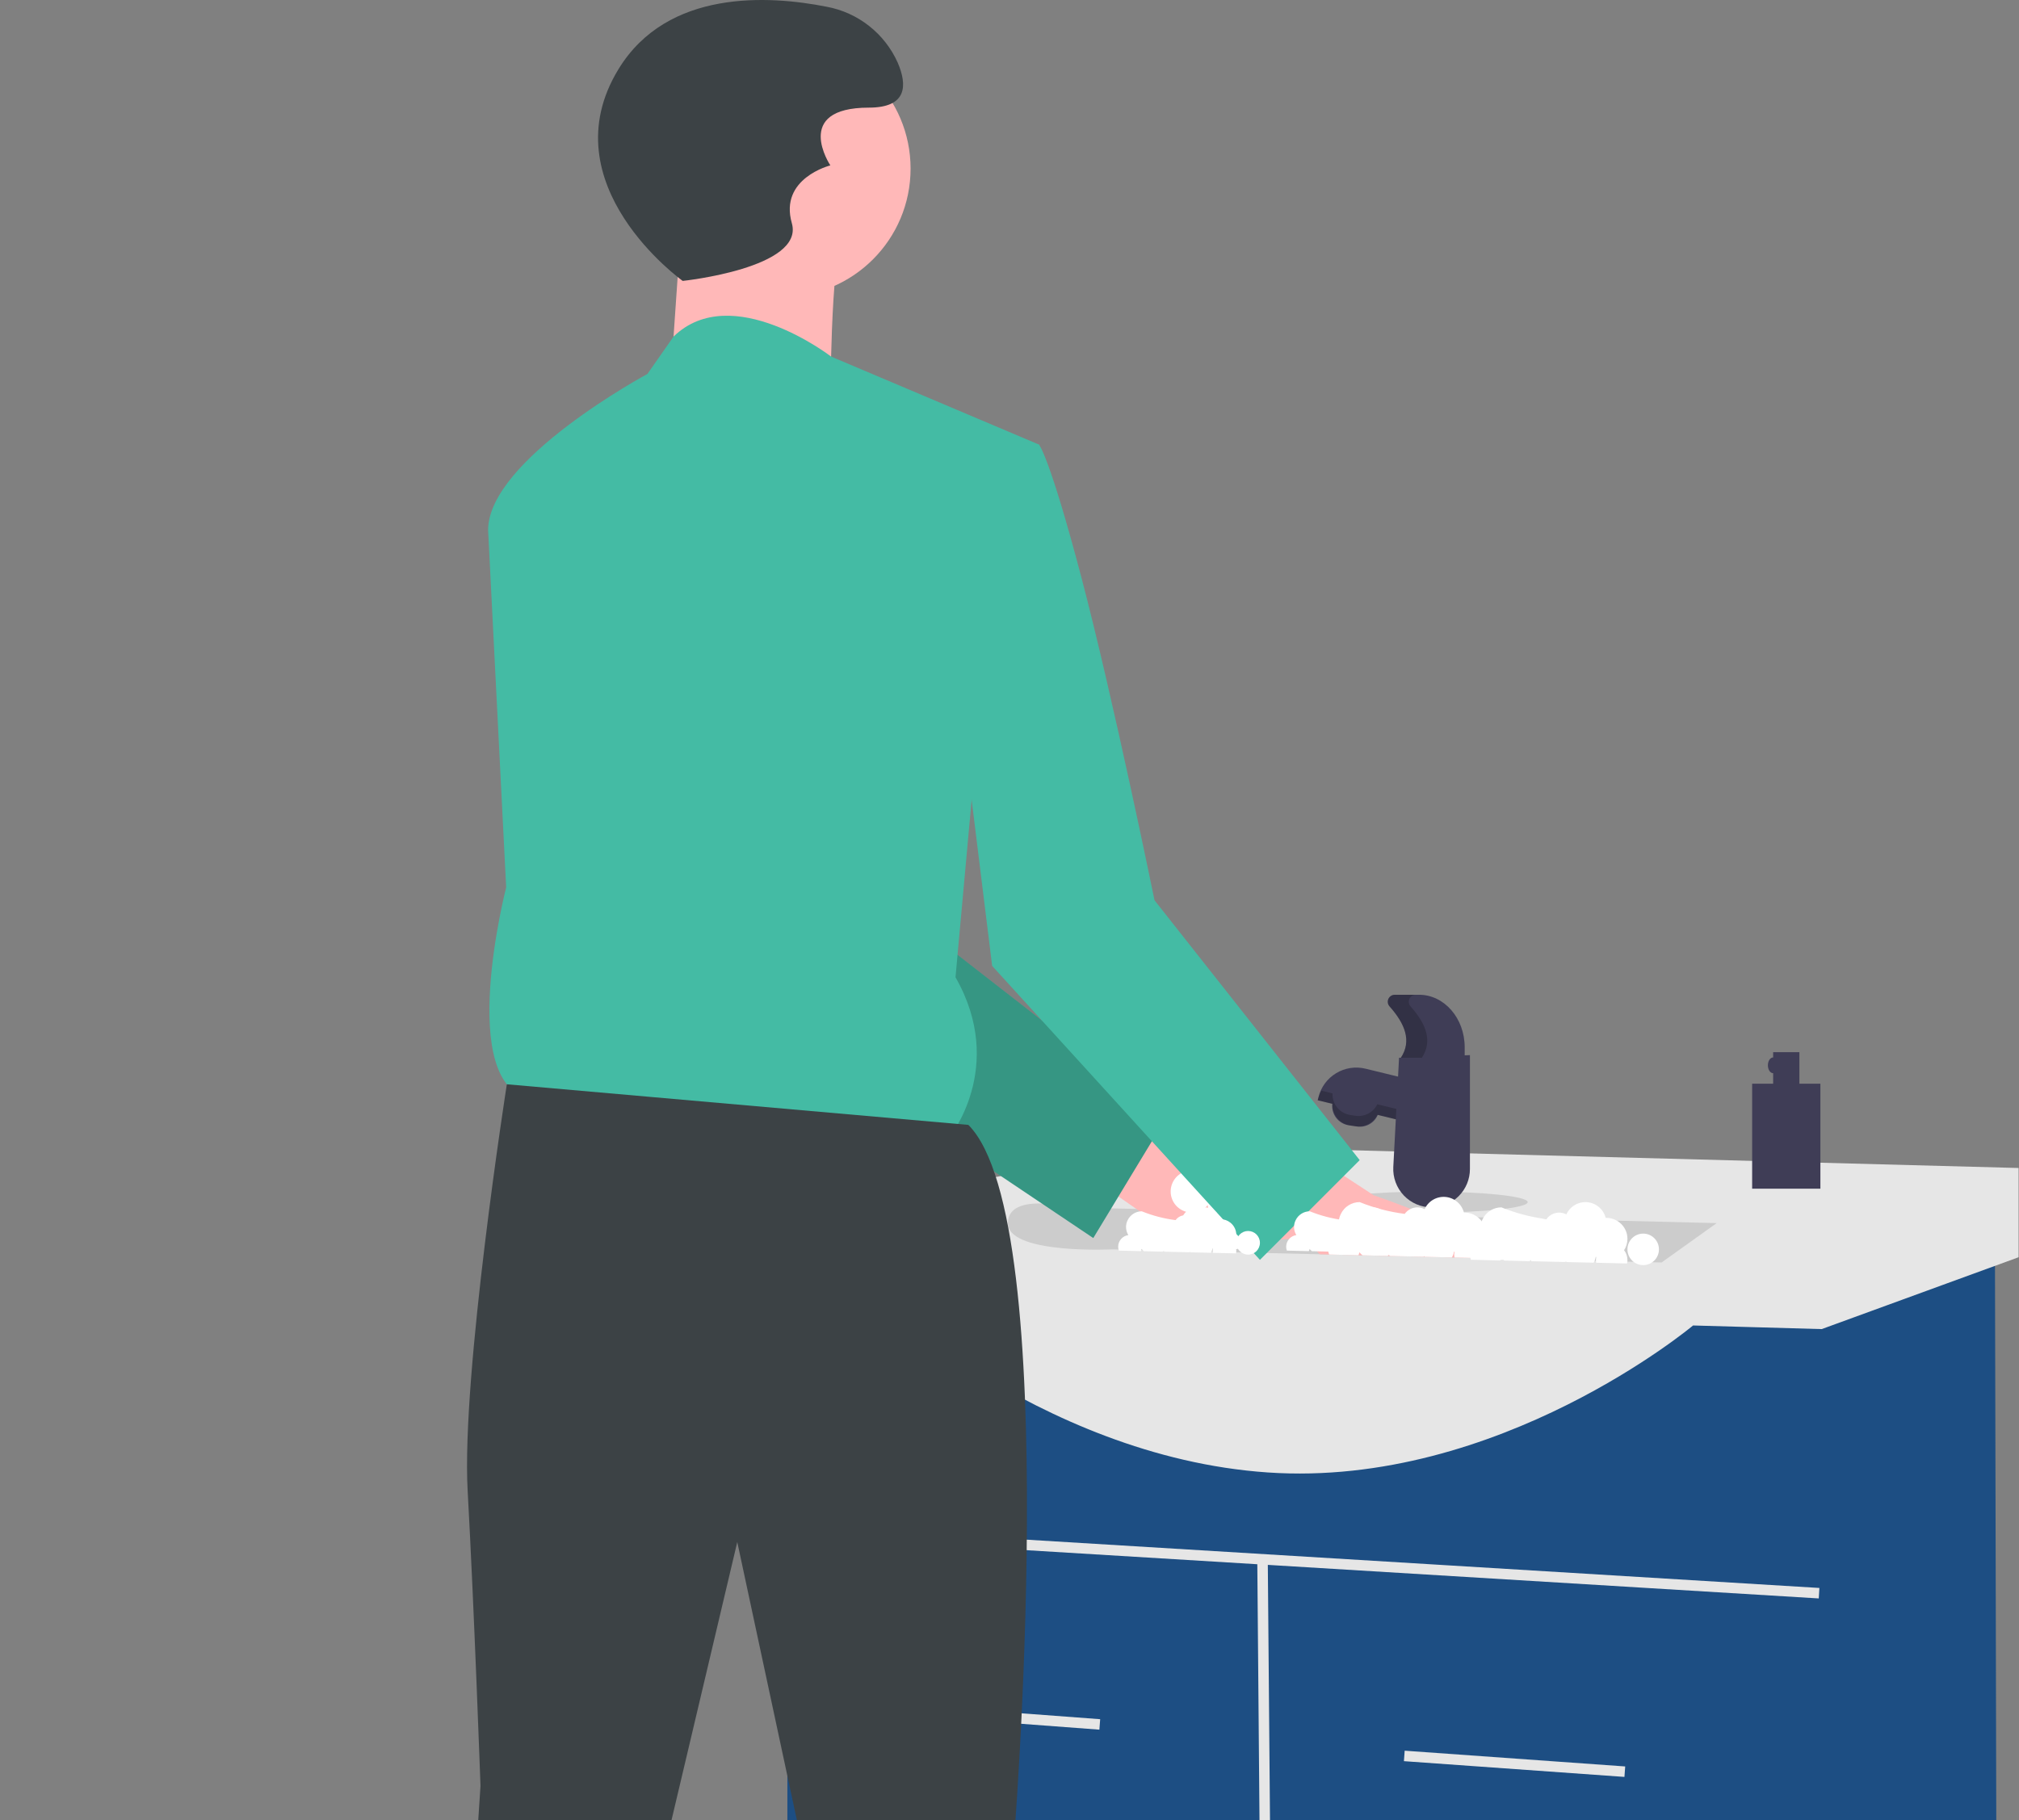 <svg xmlns="http://www.w3.org/2000/svg" width="244" height="220" fill="none" viewBox="0 0 244 220"><rect x="0" y="0" width="244" height="220" fill="#808080" stroke="none"/><path fill="#1D4E83" d="M241.413 288.388L220.157 312.995L219.763 313.451L95.157 294.416V152.284H241.096L241.413 288.388Z"/><path fill="#E6E6E6" d="M107.577 205.902L107.482 207.168L132.863 209.071L132.958 207.806L107.577 205.902Z"/><path fill="#E6E6E6" d="M169.758 211.613L169.667 212.879L196.317 214.782L196.408 213.517L169.758 211.613Z"/><path fill="#E6E6E6" d="M219.878 191.943L94.878 184.328L94.801 185.595L151.949 189.076L152.921 303.342L154.19 303.331L153.219 189.153L219.801 193.209L219.878 191.943Z"/><path fill="#E6E6E6" d="M103.723 155.139H92.302V147.525L122.759 141.814L124.662 138.007L243.951 141.18V151.967L220.157 160.653L204.611 160.215C204.611 160.215 181.134 179.885 153.215 177.982C125.297 176.078 103.723 155.139 103.723 155.139Z"/><path fill="#CCC" d="M207.466 147.842L200.804 152.601L182.143 152.151C182.143 152.157 182.136 152.151 182.136 152.151H182.105L180.683 152.119H180.677L179.497 152.087L175.772 151.998L175.461 151.992L172.168 151.916L172.048 151.91L167.955 151.814L167.689 151.808L164.662 151.732L164.173 151.726L160.62 151.637L159.478 151.611L153.088 151.459L151.477 151.421L134.497 151.015C134.497 151.015 122.397 151.618 121.826 148.102C121.813 148.016 121.806 147.929 121.807 147.842C121.807 145.844 123.913 145.418 125.906 145.469C127.09 145.513 128.267 145.67 129.421 145.939L134.294 146.059L137.333 146.129L146.87 146.364L155.024 146.561L157.911 146.637L162.041 146.738L163.678 146.776L169.757 146.922L172.6 146.992L178.602 147.138L207.466 147.842Z"/><path fill="#3F3D56" d="M171.934 151.015C172.635 151.015 173.203 150.447 173.203 149.746C173.203 149.045 172.635 148.477 171.934 148.477C171.233 148.477 170.665 149.045 170.665 149.746C170.665 150.447 171.233 151.015 171.934 151.015Z"/><path fill="#CCC" d="M172.569 146.573C179.227 146.573 184.624 146.005 184.624 145.304C184.624 144.603 179.227 144.035 172.569 144.035C165.91 144.035 160.513 144.603 160.513 145.304C160.513 146.005 165.91 146.573 172.569 146.573Z"/><path fill="#3F3D56" d="M165.023 129.176L175.543 131.74L174.341 136.672L159.248 132.993L159.336 132.634C159.631 131.421 160.397 130.376 161.463 129.727C162.53 129.079 163.81 128.88 165.023 129.176Z"/><path fill="#3F3D56" d="M161.05 133.156L166.698 134.004L166.67 134.187C166.577 134.804 166.243 135.359 165.741 135.73C165.239 136.101 164.61 136.257 163.993 136.165L163 136.016C162.383 135.923 161.828 135.589 161.457 135.087C161.086 134.585 160.93 133.956 161.022 133.338L161.05 133.156L161.05 133.156Z"/><path fill="#000" d="M174.341 135.403L166.451 133.48C166.215 133.961 165.832 134.355 165.357 134.605C164.882 134.854 164.34 134.946 163.81 134.868L163.182 134.774C162.565 134.68 162.004 134.361 161.608 133.878C161.212 133.396 161.008 132.784 161.036 132.16L159.693 131.832C159.497 132.199 159.348 132.589 159.248 132.993L161.036 133.429C161.008 134.053 161.212 134.665 161.608 135.147C162.004 135.63 162.565 135.949 163.182 136.043L163.81 136.137C164.34 136.215 164.882 136.123 165.357 135.874C165.832 135.624 166.215 135.23 166.451 134.749L174.341 136.672L175.543 131.74L175.251 131.669L174.341 135.403Z" opacity=".2"/><path fill="#3F3D56" d="M173.011 145.939C172.382 145.939 171.759 145.811 171.181 145.563C170.603 145.314 170.082 144.951 169.649 144.494C169.216 144.038 168.881 143.498 168.663 142.908C168.445 142.318 168.35 141.69 168.383 141.062L169.078 127.855L177.644 127.538V141.305C177.644 141.914 177.525 142.516 177.292 143.078C177.059 143.641 176.718 144.151 176.287 144.582C175.857 145.012 175.346 145.353 174.784 145.586C174.222 145.819 173.619 145.939 173.011 145.939Z"/><path fill="#3F3D56" d="M177.01 127.856H169.295C170.633 125.826 169.799 123.746 167.926 121.643C167.818 121.521 167.748 121.371 167.724 121.21C167.7 121.05 167.723 120.885 167.79 120.737C167.857 120.589 167.965 120.464 168.101 120.376C168.238 120.288 168.397 120.241 168.559 120.241H171.499C174.543 120.241 177.01 123.082 177.01 126.587V127.856Z"/><path fill="#000" d="M170.464 121.643C170.357 121.521 170.287 121.371 170.263 121.21C170.238 121.05 170.261 120.885 170.328 120.737C170.395 120.589 170.503 120.464 170.64 120.376C170.776 120.288 170.935 120.241 171.098 120.241H168.559C168.397 120.241 168.238 120.288 168.101 120.376C167.965 120.464 167.857 120.589 167.79 120.737C167.723 120.885 167.7 121.05 167.724 121.21C167.748 121.371 167.818 121.521 167.926 121.643C169.799 123.746 170.633 125.826 169.295 127.856H171.833C173.171 125.826 172.337 123.746 170.464 121.643Z" opacity=".2"/><path fill="#FFB8B8" d="M133.854 135.334L143.612 138.783C143.612 138.783 166.824 140.635 163.813 146.539C160.801 152.444 140.934 148.629 140.934 148.629L131.525 142.097L133.854 135.334Z"/><path fill="#fff" d="M148.457 144.036C147.808 144.037 147.184 144.287 146.714 144.735C146.244 145.184 145.964 145.795 145.932 146.444C145.79 146.314 145.629 146.206 145.455 146.124C145.934 145.798 146.288 145.318 146.457 144.763C146.627 144.209 146.602 143.613 146.387 143.075C146.172 142.537 145.78 142.088 145.275 141.803C144.771 141.517 144.184 141.413 143.612 141.507C143.04 141.6 142.517 141.886 142.129 142.317C141.742 142.748 141.513 143.299 141.481 143.878C141.449 144.457 141.615 145.029 141.952 145.5C142.29 145.972 142.778 146.314 143.336 146.47C143.119 146.677 142.955 146.933 142.855 147.215C142.756 147.498 142.725 147.8 142.765 148.097C142.804 148.395 142.914 148.678 143.084 148.925C143.254 149.171 143.48 149.375 143.744 149.517C144.007 149.66 144.301 149.738 144.6 149.746C144.9 149.754 145.197 149.691 145.468 149.562C145.738 149.433 145.974 149.241 146.157 149.004C146.34 148.766 146.463 148.489 146.518 148.194C146.792 148.521 147.143 148.774 147.541 148.929C147.938 149.084 148.368 149.136 148.79 149.081C149.213 149.026 149.615 148.865 149.959 148.613C150.303 148.361 150.578 148.026 150.758 147.64C150.938 147.253 151.018 146.828 150.99 146.402C150.962 145.977 150.827 145.565 150.598 145.206C150.368 144.846 150.052 144.551 149.678 144.346C149.304 144.142 148.884 144.035 148.457 144.036Z"/><path fill="#fff" d="M152.899 145.305C152.249 145.306 151.625 145.556 151.155 146.004C150.685 146.453 150.405 147.064 150.374 147.713C150.232 147.583 150.071 147.475 149.896 147.393C150.376 147.067 150.729 146.587 150.899 146.032C151.068 145.478 151.043 144.882 150.829 144.344C150.614 143.806 150.221 143.357 149.717 143.072C149.212 142.786 148.625 142.682 148.053 142.776C147.481 142.869 146.958 143.155 146.571 143.586C146.183 144.017 145.955 144.568 145.922 145.147C145.89 145.725 146.057 146.298 146.394 146.769C146.731 147.241 147.219 147.583 147.777 147.739C147.561 147.946 147.396 148.202 147.297 148.484C147.197 148.767 147.166 149.069 147.206 149.366C147.246 149.663 147.355 149.947 147.525 150.194C147.695 150.44 147.921 150.643 148.185 150.786C148.449 150.929 148.742 151.007 149.042 151.015C149.341 151.023 149.639 150.96 149.909 150.831C150.18 150.702 150.416 150.51 150.598 150.273C150.781 150.035 150.905 149.757 150.96 149.463C151.233 149.79 151.585 150.043 151.982 150.198C152.379 150.353 152.809 150.405 153.232 150.35C153.655 150.295 154.057 150.134 154.401 149.882C154.745 149.63 155.019 149.295 155.2 148.909C155.38 148.522 155.46 148.097 155.432 147.671C155.403 147.246 155.268 146.834 155.039 146.475C154.81 146.115 154.493 145.82 154.119 145.615C153.745 145.411 153.325 145.304 152.899 145.305Z"/><path fill="#44BBA4" d="M140.957 135.057L132.124 149.645L113.552 137.176L92.219 122.862L79.358 89.093L66.28 65.146L82.67 60.317C82.67 60.317 88.311 60.533 95.601 73.915C102.886 87.303 109.377 110.476 109.377 110.476L118.089 117.259L140.957 135.057Z"/><path fill="#000" d="M140.957 135.057L132.124 149.645L113.552 137.176L92.219 122.862L79.358 89.093L66.28 65.146L82.67 60.317C82.67 60.317 88.311 60.533 95.601 73.915C102.886 87.303 109.377 110.476 109.377 110.476L118.089 117.259L140.957 135.057Z" opacity=".2"/><path fill="#FFB8B8" d="M182.105 152.151L159.478 151.611L157.682 149.575L156.413 148.134L155.024 146.561L153.482 144.816L156.109 140.742L157.359 138.8L162.422 142.125L166.014 144.479C166.014 144.479 169.021 145.482 172.6 146.992C175.925 148.401 179.751 150.254 182.105 152.151Z"/><path fill="#FFB8B8" d="M94.53 35.895C103.099 35.895 110.045 28.948 110.045 20.38C110.045 11.811 103.099 4.864 94.53 4.864C85.961 4.864 79.015 11.811 79.015 20.38C79.015 28.948 85.961 35.895 94.53 35.895Z"/><path fill="#FFB8B8" d="M82.506 24.646L80.954 47.143L100.348 49.471C100.348 49.471 100.348 30.852 101.9 28.525C103.451 26.198 82.506 24.646 82.506 24.646Z"/><path fill="#44BBA4" d="M125.56 53.737L100.439 43.099C100.439 43.099 88.438 33.839 81.399 40.685L78.239 45.204C78.239 45.204 58.989 55.553 58.989 64.086L61.172 107.265C61.172 107.265 54.965 131.314 64.275 132.866L114.699 137.52C114.699 137.52 121.681 128.987 115.475 118.126L117.803 92.526L125.56 53.737Z"/><path fill="#44BBA4" d="M108.494 54.513L125.561 53.737C125.561 53.737 126.812 55.057 130.69 69.797C134.569 84.536 139.525 108.817 139.525 108.817L164.32 140.228L152.264 152.284L119.904 116.751L115.476 80.889L108.494 54.513Z"/><path fill="#3C4245" d="M117.027 135.969L61.252 131.061C61.252 131.061 55.742 166.223 56.517 180.187C57.293 194.151 58.069 215.872 58.069 215.872L51.863 310.516L75.912 307.413L79.014 229.061L89.1 186.393L100.736 240.697L108.494 310.516L129.439 308.189L122.457 223.63C122.457 223.63 128.664 147.605 117.027 135.969Z"/><path fill="#3C4245" d="M82.506 33.955C82.506 33.955 66.215 22.319 74.748 8.355C80.668 -1.332 92.935 -0.565 99.894 0.813C101.769 1.159 103.531 1.956 105.029 3.134C106.527 4.313 107.717 5.839 108.494 7.579C109.658 10.294 109.658 13.01 105.003 13.01C95.694 13.01 100.348 19.992 100.348 19.992C100.348 19.992 94.142 21.543 95.694 26.973C97.245 32.404 82.506 33.955 82.506 33.955Z"/><path fill="#fff" d="M181.452 152.284C182.503 152.284 183.356 151.432 183.356 150.381C183.356 149.329 182.503 148.477 181.452 148.477C180.401 148.477 179.548 149.329 179.548 150.381C179.548 151.432 180.401 152.284 181.452 152.284Z"/><path fill="#fff" d="M179.548 149.111C179.549 148.733 179.464 148.358 179.301 148.017C179.137 147.675 178.899 147.375 178.603 147.138C178.152 146.774 177.59 146.575 177.01 146.573C176.978 146.573 176.953 146.58 176.921 146.58C176.793 146.071 176.51 145.615 176.112 145.275C175.713 144.935 175.218 144.727 174.696 144.68C174.174 144.633 173.65 144.75 173.197 145.014C172.744 145.278 172.385 145.677 172.169 146.155C171.767 145.943 171.301 145.885 170.859 145.99C170.417 146.095 170.028 146.356 169.764 146.726C167.896 146.488 166.066 146.01 164.32 145.304C163.843 145.304 163.377 145.438 162.974 145.692C162.57 145.946 162.247 146.309 162.042 146.738C161.869 147.081 161.78 147.459 161.782 147.842C161.784 148.299 161.911 148.747 162.15 149.137C161.696 149.2 161.281 149.425 160.981 149.77C160.68 150.115 160.514 150.557 160.513 151.015C160.512 151.227 160.549 151.437 160.621 151.637L164.174 151.726C164.223 151.609 164.259 151.488 164.282 151.364C164.396 151.499 164.523 151.622 164.662 151.732L167.689 151.808L167.86 151.675C167.888 151.724 167.92 151.77 167.956 151.814L172.048 151.91C172.073 151.882 172.097 151.852 172.118 151.821C172.132 151.854 172.149 151.886 172.169 151.916L175.462 151.992C175.594 151.775 175.68 151.533 175.716 151.281C175.733 151.294 175.753 151.305 175.773 151.313C175.753 151.424 175.742 151.537 175.741 151.649C175.742 151.766 175.753 151.883 175.773 151.998L179.497 152.087C179.531 151.944 179.548 151.797 179.548 151.649C179.546 151.226 179.403 150.815 179.142 150.482C179.407 150.074 179.548 149.598 179.548 149.111ZM172.753 149.061C172.644 149.193 172.518 149.31 172.378 149.41C172.416 149.505 172.435 149.606 172.467 149.702C172.627 149.531 172.819 149.393 173.032 149.295C172.933 149.224 172.84 149.146 172.753 149.061V149.061Z"/><path fill="#fff" d="M198.583 152.919C199.635 152.919 200.487 152.067 200.487 151.015C200.487 149.964 199.635 149.111 198.583 149.111C197.532 149.111 196.68 149.964 196.68 151.015C196.68 152.067 197.532 152.919 198.583 152.919Z"/><path fill="#fff" d="M196.68 149.746C196.68 149.367 196.596 148.993 196.432 148.651C196.268 148.31 196.03 148.009 195.734 147.773C195.283 147.409 194.721 147.21 194.141 147.208C194.11 147.208 194.084 147.214 194.053 147.214C193.925 146.706 193.642 146.25 193.243 145.909C192.844 145.569 192.349 145.361 191.827 145.314C191.305 145.268 190.781 145.385 190.329 145.649C189.876 145.913 189.516 146.311 189.3 146.789C188.898 146.578 188.433 146.519 187.991 146.624C187.549 146.729 187.16 146.991 186.895 147.36C185.027 147.122 183.197 146.644 181.451 145.939C180.975 145.938 180.508 146.073 180.105 146.327C179.702 146.58 179.379 146.943 179.173 147.373C179 147.715 178.911 148.093 178.913 148.477C178.915 148.934 179.043 149.382 179.281 149.771C178.828 149.835 178.413 150.06 178.112 150.405C177.811 150.75 177.645 151.192 177.644 151.649C177.644 151.861 177.68 152.072 177.752 152.271L181.305 152.36C181.354 152.244 181.391 152.123 181.413 151.998C181.527 152.134 181.655 152.257 181.794 152.366L184.82 152.443L184.992 152.309C185.02 152.358 185.052 152.405 185.087 152.449L189.18 152.544C189.205 152.516 189.228 152.486 189.249 152.455C189.264 152.488 189.281 152.52 189.3 152.55L192.593 152.627C192.725 152.409 192.812 152.168 192.847 151.916C192.865 151.929 192.884 151.94 192.904 151.948C192.884 152.059 192.874 152.171 192.872 152.284C192.873 152.401 192.884 152.518 192.904 152.633L196.629 152.722C196.662 152.578 196.679 152.431 196.679 152.284C196.677 151.861 196.534 151.45 196.273 151.116C196.538 150.708 196.679 150.232 196.68 149.746ZM189.884 149.695C189.775 149.827 189.649 149.945 189.509 150.044C189.548 150.139 189.567 150.241 189.598 150.336C189.759 150.165 189.95 150.027 190.163 149.93C190.064 149.859 189.971 149.78 189.884 149.695H189.884Z"/><path fill="#fff" d="M171.141 151.65C171.929 151.65 172.568 151.01 172.568 150.222C172.568 149.433 171.929 148.794 171.141 148.794C170.352 148.794 169.713 149.433 169.713 150.222C169.713 151.01 170.352 151.65 171.141 151.65Z"/><path fill="#fff" d="M169.713 149.27C169.713 148.986 169.65 148.705 169.527 148.449C169.404 148.193 169.225 147.968 169.004 147.79C168.665 147.517 168.244 147.368 167.809 147.367C167.785 147.367 167.766 147.371 167.742 147.371C167.646 146.99 167.434 146.648 167.135 146.393C166.836 146.137 166.465 145.981 166.074 145.946C165.682 145.911 165.289 145.999 164.949 146.197C164.61 146.395 164.34 146.694 164.178 147.052C163.876 146.894 163.528 146.85 163.196 146.929C162.865 147.008 162.573 147.204 162.375 147.481C160.973 147.302 159.601 146.944 158.291 146.415C157.934 146.414 157.584 146.515 157.282 146.706C156.979 146.896 156.737 147.168 156.583 147.49C156.453 147.747 156.386 148.031 156.388 148.318C156.389 148.661 156.485 148.997 156.664 149.289C156.324 149.337 156.013 149.505 155.787 149.764C155.561 150.023 155.437 150.354 155.436 150.698C155.436 150.857 155.463 151.015 155.517 151.164L158.182 151.231C158.219 151.144 158.246 151.053 158.263 150.959C158.348 151.061 158.444 151.153 158.548 151.236L160.818 151.293L160.947 151.193C160.968 151.229 160.992 151.264 161.018 151.297L164.088 151.369C164.107 151.348 164.124 151.325 164.14 151.302C164.151 151.327 164.164 151.351 164.178 151.374L166.648 151.431C166.747 151.268 166.812 151.086 166.838 150.898C166.852 150.907 166.866 150.915 166.881 150.921C166.866 151.005 166.858 151.089 166.857 151.174C166.858 151.261 166.866 151.349 166.881 151.435L169.675 151.502C169.7 151.394 169.712 151.284 169.713 151.174C169.711 150.856 169.604 150.548 169.408 150.298C169.607 149.992 169.712 149.635 169.713 149.27ZM164.616 149.232C164.534 149.331 164.44 149.419 164.335 149.494C164.364 149.565 164.378 149.641 164.402 149.713C164.522 149.585 164.666 149.481 164.825 149.408C164.751 149.355 164.681 149.296 164.616 149.232Z"/><path fill="#fff" d="M150.836 151.65C151.625 151.65 152.264 151.01 152.264 150.222C152.264 149.433 151.625 148.794 150.836 148.794C150.047 148.794 149.408 149.433 149.408 150.222C149.408 151.01 150.047 151.65 150.836 151.65Z"/><path fill="#fff" d="M149.408 149.27C149.409 148.986 149.346 148.705 149.223 148.449C149.1 148.193 148.921 147.968 148.699 147.79C148.361 147.517 147.94 147.368 147.505 147.367C147.481 147.367 147.462 147.371 147.438 147.371C147.342 146.99 147.13 146.648 146.831 146.393C146.532 146.137 146.161 145.981 145.769 145.946C145.378 145.911 144.985 145.999 144.645 146.197C144.306 146.395 144.036 146.694 143.874 147.052C143.572 146.894 143.223 146.85 142.892 146.929C142.56 147.008 142.269 147.204 142.07 147.481C140.669 147.302 139.297 146.944 137.987 146.415C137.63 146.414 137.28 146.515 136.977 146.706C136.675 146.896 136.433 147.168 136.279 147.49C136.149 147.747 136.082 148.031 136.084 148.318C136.085 148.661 136.181 148.997 136.36 149.289C136.02 149.337 135.708 149.505 135.483 149.764C135.257 150.023 135.133 150.354 135.132 150.698C135.132 150.857 135.159 151.015 135.213 151.164L137.878 151.231C137.915 151.144 137.942 151.053 137.959 150.959C138.044 151.061 138.14 151.153 138.244 151.236L140.514 151.293L140.643 151.193C140.664 151.229 140.687 151.264 140.714 151.297L143.783 151.369C143.802 151.348 143.82 151.325 143.836 151.302C143.847 151.327 143.859 151.351 143.874 151.374L146.344 151.431C146.443 151.268 146.508 151.086 146.534 150.898C146.547 150.907 146.562 150.915 146.577 150.921C146.562 151.005 146.554 151.089 146.553 151.174C146.554 151.261 146.562 151.349 146.577 151.435L149.37 151.502C149.395 151.394 149.408 151.284 149.408 151.174C149.407 150.856 149.299 150.548 149.104 150.298C149.302 149.992 149.408 149.635 149.408 149.27ZM144.312 149.232C144.23 149.331 144.136 149.419 144.031 149.494C144.059 149.565 144.074 149.641 144.098 149.713C144.218 149.585 144.362 149.481 144.521 149.408C144.447 149.355 144.377 149.296 144.312 149.232Z"/><path fill="#3F3D56" d="M217.46 130.989V127.182H214.288V127.817C213.937 127.817 213.653 128.243 213.653 128.768C213.653 129.294 213.937 129.72 214.288 129.72V130.989H211.75V143.68H219.998V130.989H217.46Z"/></svg>
